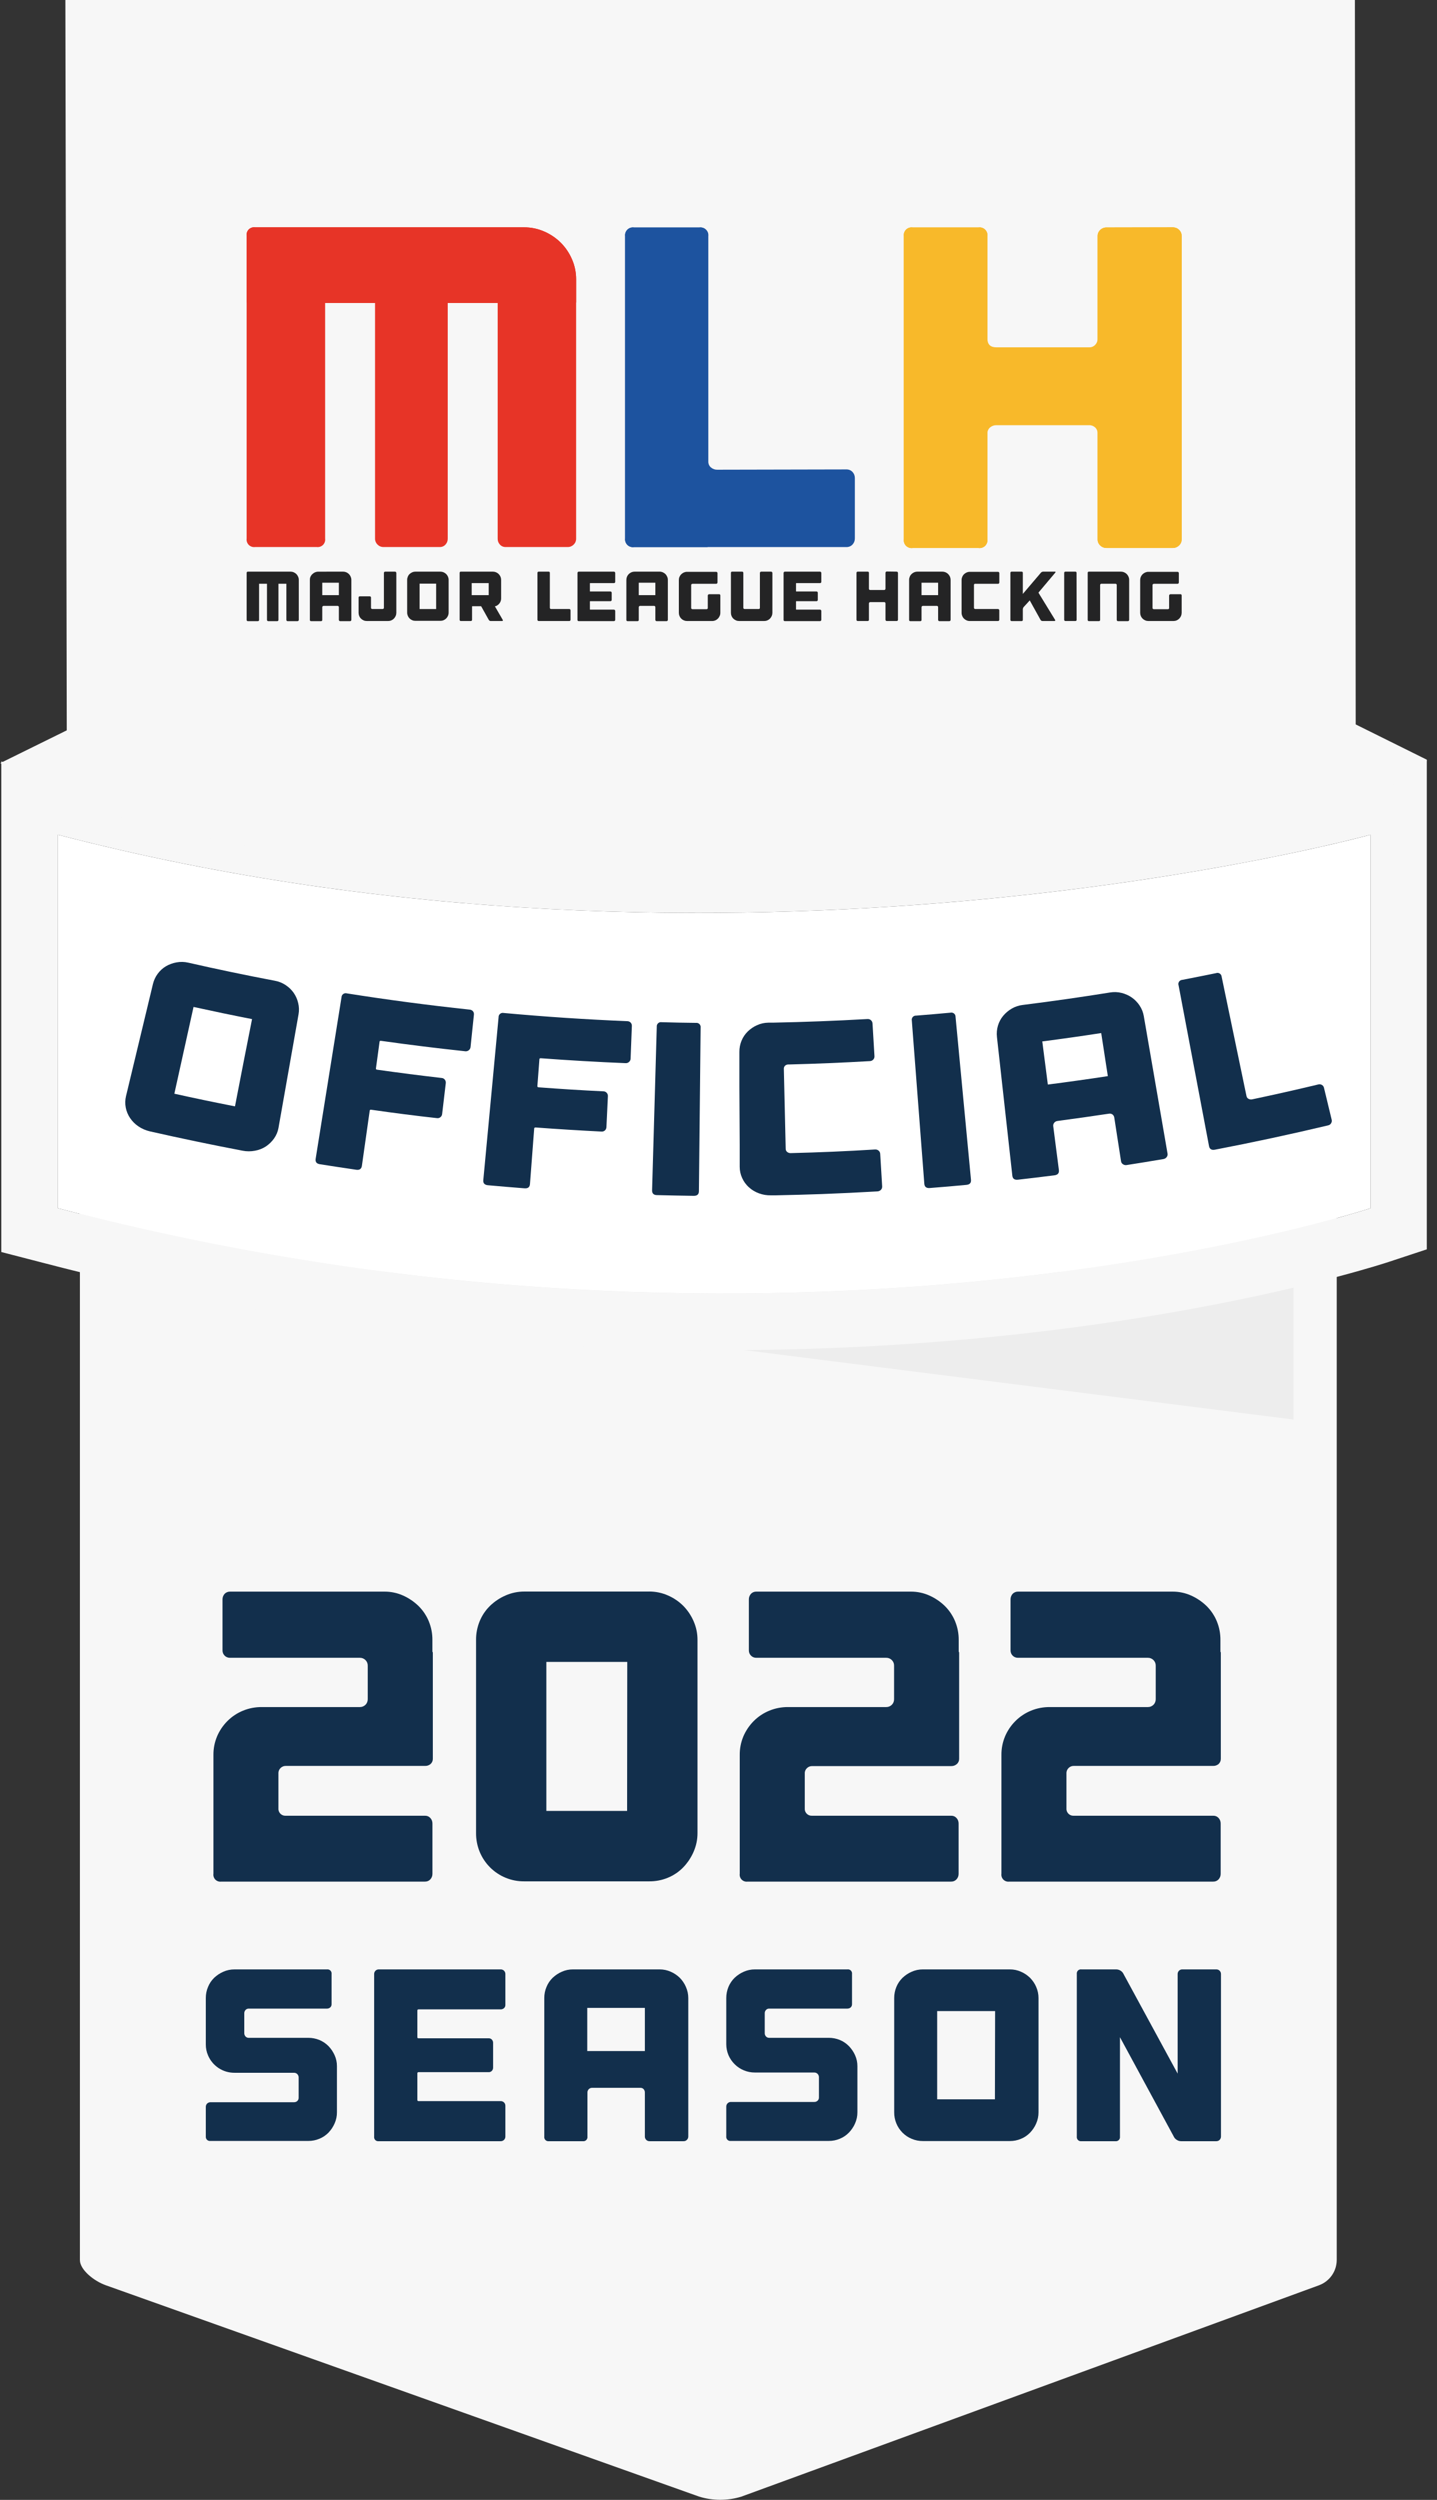 <svg width="138" height="240" viewBox="0 0 138 240" fill="none" xmlns="http://www.w3.org/2000/svg">
<rect x="0" y="0" width="138" height="240" fill="#333333" stroke="none"/>
<g clip-path="url(#clip0_724_2359)">
<path d="M7.674 93.398C7.674 92.491 9.613 92.093 10.908 92.093H126.812C128.106 92.093 128.371 92.491 128.371 93.398V216.977C128.368 217.503 128.204 218.016 127.902 218.447C127.599 218.878 127.173 219.207 126.68 219.391L71.215 239.679C69.884 240.096 68.457 240.096 67.126 239.679L10.161 219.394C9.006 218.983 7.674 217.898 7.674 216.977V93.398Z" fill="#F7F7F7"/>
<path opacity="0.42" d="M124.227 136.284V122.1H12.023L124.227 136.284Z" fill="#E0E0E0"/>
<path d="M131.615 115.992C131.615 115.992 75.878 134.414 5.56 115.992V80.138C70.443 97.026 131.615 80.138 131.615 80.138V115.992Z" fill="white"/>
<path d="M131.616 80.138V115.992C131.616 115.992 106.841 124.186 69.495 124.186C47.92 124.199 26.434 121.445 5.56 115.992V80.138C27.188 85.765 48.397 87.642 67.07 87.642C104.424 87.642 131.605 80.138 131.605 80.138H131.616ZM137.04 72.998L130.161 74.899C129.868 74.979 103.137 82.207 67.06 82.207C45.837 82.207 25.601 79.741 6.917 74.881L0.125 73.106V120.199L4.185 121.249C25.509 126.819 47.459 129.633 69.498 129.621C107.284 129.621 132.289 121.504 133.335 121.158L137.065 119.927V72.998H137.04Z" fill="#F7F7F7"/>
<path d="M26.392 94.155C26.767 94.221 27.124 94.364 27.439 94.577C27.739 94.775 27.999 95.027 28.206 95.32C28.406 95.611 28.551 95.936 28.632 96.279C28.723 96.64 28.736 97.015 28.67 97.381L26.745 108.279C26.68 108.646 26.535 108.994 26.319 109.298C26.106 109.598 25.84 109.857 25.534 110.062C25.217 110.268 24.861 110.409 24.488 110.473C24.096 110.549 23.694 110.549 23.302 110.473C20.325 109.906 17.354 109.286 14.389 108.614C13.999 108.523 13.629 108.363 13.297 108.14C12.98 107.928 12.708 107.657 12.495 107.341C12.287 107.036 12.144 106.692 12.076 106.329C12.005 105.963 12.015 105.586 12.104 105.223C12.962 101.642 13.823 98.059 14.686 94.476C14.77 94.121 14.924 93.787 15.139 93.493C15.354 93.198 15.625 92.95 15.938 92.763C16.252 92.581 16.596 92.456 16.953 92.393C17.324 92.324 17.705 92.333 18.073 92.418C20.836 93.048 23.609 93.627 26.392 94.155ZM24.205 97.838C22.329 97.471 20.455 97.081 18.586 96.67L16.744 105C18.679 105.43 20.619 105.835 22.566 106.214C23.103 103.426 23.649 100.634 24.205 97.838Z" fill="#122F4C"/>
<path d="M45.414 97.078C45.453 97.124 45.481 97.177 45.498 97.234C45.514 97.29 45.519 97.35 45.512 97.409L45.188 100.524C45.174 100.645 45.113 100.754 45.018 100.83C44.923 100.905 44.802 100.939 44.682 100.926C41.98 100.637 39.282 100.304 36.589 99.924C36.505 99.924 36.463 99.924 36.453 100.001C36.334 100.852 36.218 101.706 36.104 102.562C36.1 102.577 36.099 102.594 36.102 102.61C36.106 102.626 36.113 102.642 36.123 102.654C36.133 102.667 36.146 102.678 36.161 102.685C36.176 102.692 36.192 102.695 36.209 102.694C38.276 102.987 40.346 103.252 42.418 103.49C42.477 103.494 42.535 103.511 42.587 103.539C42.639 103.568 42.685 103.607 42.721 103.654C42.796 103.754 42.827 103.879 42.809 104.002L42.46 106.947C42.455 107.005 42.438 107.063 42.411 107.115C42.383 107.167 42.345 107.213 42.299 107.25C42.252 107.291 42.196 107.32 42.136 107.336C42.075 107.353 42.012 107.355 41.951 107.344C39.858 107.112 37.755 106.843 35.644 106.538C35.628 106.533 35.611 106.531 35.595 106.533C35.578 106.536 35.562 106.542 35.549 106.551C35.535 106.561 35.524 106.574 35.516 106.588C35.508 106.603 35.504 106.619 35.504 106.636C35.255 108.399 35.005 110.16 34.754 111.921C34.712 112.221 34.531 112.347 34.21 112.301C33.041 112.13 31.876 111.952 30.721 111.771C30.401 111.719 30.265 111.548 30.313 111.248C31.141 106.08 31.969 100.912 32.797 95.742C32.799 95.68 32.815 95.619 32.843 95.564C32.873 95.51 32.914 95.462 32.964 95.426C33.014 95.39 33.073 95.366 33.134 95.356C33.195 95.346 33.258 95.35 33.317 95.369C37.238 95.99 41.169 96.509 45.111 96.928C45.228 96.936 45.337 96.99 45.414 97.078Z" fill="#122F4C"/>
<path d="M60.561 98.17C60.602 98.213 60.633 98.264 60.654 98.32C60.674 98.376 60.683 98.435 60.68 98.494C60.638 99.541 60.6 100.587 60.558 101.634C60.557 101.694 60.544 101.752 60.519 101.807C60.493 101.861 60.457 101.909 60.411 101.948C60.365 101.991 60.31 102.024 60.249 102.044C60.189 102.064 60.126 102.072 60.062 102.066C57.349 101.955 54.638 101.798 51.931 101.595C51.851 101.595 51.809 101.616 51.802 101.679C51.739 102.542 51.674 103.401 51.607 104.257C51.603 104.273 51.604 104.29 51.608 104.307C51.613 104.323 51.621 104.338 51.632 104.35C51.643 104.363 51.657 104.373 51.673 104.379C51.688 104.385 51.705 104.387 51.722 104.386C53.799 104.544 55.878 104.673 57.959 104.773C58.018 104.774 58.077 104.788 58.13 104.813C58.184 104.839 58.231 104.875 58.27 104.92C58.309 104.964 58.338 105.015 58.357 105.071C58.376 105.127 58.383 105.186 58.378 105.244C58.334 106.23 58.287 107.217 58.238 108.206C58.235 108.325 58.184 108.438 58.099 108.52C58.055 108.561 58.002 108.593 57.945 108.613C57.888 108.633 57.827 108.64 57.767 108.635C55.653 108.53 53.542 108.399 51.432 108.241C51.349 108.241 51.303 108.272 51.3 108.349C51.163 110.126 51.028 111.9 50.895 113.672C50.874 113.972 50.7 114.108 50.375 114.084C49.2 113.993 48.028 113.892 46.856 113.787C46.531 113.756 46.385 113.592 46.413 113.292C46.901 108.08 47.39 102.869 47.881 97.657C47.878 97.595 47.89 97.534 47.915 97.477C47.94 97.42 47.978 97.37 48.026 97.331C48.073 97.291 48.13 97.263 48.19 97.249C48.25 97.235 48.313 97.235 48.373 97.249C52.327 97.612 56.28 97.874 60.233 98.037C60.294 98.035 60.355 98.046 60.411 98.069C60.468 98.092 60.519 98.126 60.561 98.17V98.17Z" fill="#122F4C"/>
<path d="M67.119 114.359C67.119 114.659 66.951 114.809 66.627 114.806C65.451 114.788 64.272 114.767 63.097 114.736C62.772 114.736 62.615 114.572 62.622 114.272L63.072 98.574C63.066 98.513 63.073 98.451 63.094 98.393C63.116 98.335 63.15 98.282 63.195 98.24C63.24 98.197 63.294 98.165 63.353 98.147C63.413 98.129 63.475 98.125 63.536 98.135C64.636 98.168 65.735 98.19 66.833 98.201C66.894 98.193 66.957 98.199 67.016 98.219C67.075 98.239 67.128 98.273 67.172 98.317C67.216 98.362 67.248 98.415 67.267 98.475C67.287 98.534 67.292 98.597 67.283 98.658C67.227 103.891 67.172 109.124 67.119 114.359Z" fill="#122F4C"/>
<path d="M75.4 102.304C75.358 102.343 75.324 102.391 75.302 102.444C75.281 102.498 75.271 102.556 75.275 102.614L75.453 110.288C75.452 110.347 75.465 110.406 75.49 110.459C75.516 110.512 75.553 110.559 75.599 110.595C75.698 110.674 75.822 110.713 75.948 110.704C78.641 110.638 81.333 110.522 84.024 110.355C84.086 110.349 84.149 110.355 84.209 110.374C84.269 110.392 84.324 110.422 84.373 110.463C84.419 110.501 84.458 110.549 84.485 110.603C84.512 110.657 84.527 110.716 84.529 110.777L84.718 113.899C84.722 113.96 84.713 114.02 84.692 114.078C84.671 114.135 84.638 114.187 84.596 114.23C84.504 114.324 84.378 114.378 84.247 114.38C82.468 114.483 80.688 114.567 78.906 114.635C77.436 114.686 75.969 114.727 74.504 114.757H74.043C73.646 114.767 73.251 114.701 72.878 114.562C72.521 114.432 72.193 114.234 71.912 113.979C71.64 113.731 71.421 113.429 71.27 113.093C71.115 112.755 71.036 112.387 71.036 112.015V111.628C71.036 111.052 71.036 110.473 71.036 109.884L71.005 104.355C71.005 103.842 71.005 103.329 71.005 102.813V100.988C71.002 100.618 71.073 100.25 71.214 99.907C71.351 99.575 71.554 99.275 71.811 99.024C72.07 98.773 72.371 98.568 72.7 98.421C73.042 98.267 73.411 98.185 73.785 98.18H74.214C77.238 98.12 80.269 98.004 83.308 97.831C83.368 97.827 83.428 97.834 83.484 97.853C83.541 97.871 83.594 97.901 83.638 97.941C83.683 97.98 83.72 98.028 83.746 98.082C83.772 98.135 83.787 98.194 83.79 98.254L83.978 101.393C83.983 101.453 83.975 101.513 83.955 101.569C83.935 101.626 83.904 101.677 83.863 101.721C83.823 101.766 83.774 101.802 83.72 101.828C83.665 101.854 83.606 101.869 83.546 101.871C80.946 102.02 78.347 102.128 75.749 102.195C75.687 102.189 75.624 102.195 75.564 102.214C75.504 102.233 75.448 102.263 75.4 102.304V102.304Z" fill="#122F4C"/>
<path d="M93.247 113.261C93.275 113.561 93.129 113.724 92.808 113.752C91.632 113.864 90.46 113.965 89.285 114.056C88.96 114.08 88.789 113.944 88.765 113.644C88.365 108.426 87.965 103.206 87.565 97.985C87.552 97.924 87.553 97.862 87.568 97.802C87.583 97.742 87.613 97.686 87.653 97.639C87.694 97.592 87.745 97.556 87.802 97.532C87.86 97.509 87.922 97.499 87.983 97.504C89.079 97.418 90.174 97.323 91.269 97.221C91.33 97.206 91.392 97.206 91.453 97.22C91.513 97.233 91.57 97.261 91.618 97.3C91.666 97.339 91.704 97.389 91.73 97.446C91.755 97.502 91.767 97.564 91.765 97.626C92.26 102.837 92.754 108.049 93.247 113.261Z" fill="#122F4C"/>
<path d="M106.607 95.281C106.977 95.219 107.356 95.235 107.72 95.327C108.068 95.414 108.398 95.563 108.693 95.766C108.986 95.973 109.238 96.232 109.436 96.53C109.643 96.839 109.783 97.189 109.844 97.556C110.605 101.951 111.364 106.345 112.122 110.738C112.135 110.799 112.134 110.862 112.119 110.922C112.105 110.982 112.077 111.039 112.039 111.087C111.96 111.19 111.845 111.257 111.718 111.276C110.555 111.473 109.381 111.665 108.194 111.851C108.073 111.872 107.948 111.844 107.846 111.774C107.794 111.743 107.751 111.7 107.718 111.649C107.685 111.599 107.665 111.541 107.657 111.481L107.008 107.295C107.001 107.237 106.982 107.18 106.953 107.128C106.924 107.077 106.884 107.032 106.838 106.995C106.788 106.958 106.732 106.933 106.671 106.919C106.611 106.906 106.549 106.906 106.489 106.919C104.847 107.165 103.205 107.398 101.563 107.616C101.501 107.622 101.441 107.64 101.385 107.67C101.33 107.699 101.282 107.739 101.242 107.787C101.202 107.835 101.172 107.891 101.156 107.951C101.14 108.011 101.137 108.075 101.148 108.136L101.689 112.326C101.727 112.622 101.584 112.793 101.263 112.835C100.091 112.981 98.922 113.124 97.75 113.257C97.426 113.292 97.248 113.159 97.217 112.863L95.741 99.565C95.698 99.197 95.73 98.825 95.835 98.47C95.936 98.125 96.106 97.805 96.334 97.528C96.567 97.249 96.847 97.013 97.161 96.83C97.482 96.643 97.838 96.524 98.207 96.481C101.012 96.13 103.812 95.73 106.607 95.281ZM106.388 103.305C106.178 101.93 105.967 100.555 105.753 99.178C103.869 99.469 101.983 99.736 100.094 99.98L100.628 104.121C102.551 103.874 104.474 103.605 106.394 103.312L106.388 103.305Z" fill="#122F4C"/>
<path d="M126.606 104.11C126.665 104.095 126.726 104.091 126.786 104.1C126.846 104.109 126.904 104.13 126.955 104.163C127.005 104.194 127.049 104.235 127.082 104.284C127.116 104.332 127.139 104.387 127.15 104.445L127.883 107.487C127.899 107.546 127.903 107.607 127.894 107.667C127.885 107.727 127.863 107.785 127.831 107.836C127.799 107.889 127.756 107.934 127.706 107.97C127.655 108.005 127.598 108.03 127.538 108.042C123.926 108.9 120.303 109.678 116.668 110.376C116.35 110.435 116.162 110.32 116.106 110.027C115.129 104.885 114.155 99.742 113.183 94.598C113.163 94.54 113.157 94.478 113.164 94.418C113.172 94.357 113.194 94.299 113.227 94.248C113.261 94.197 113.306 94.155 113.359 94.124C113.412 94.093 113.471 94.075 113.532 94.071C114.617 93.862 115.698 93.649 116.779 93.426C116.838 93.404 116.901 93.396 116.963 93.403C117.025 93.409 117.085 93.43 117.137 93.464C117.19 93.498 117.234 93.544 117.266 93.598C117.297 93.651 117.316 93.712 117.32 93.774C118.116 97.591 118.91 101.406 119.703 105.22C119.714 105.278 119.737 105.333 119.772 105.381C119.807 105.428 119.853 105.468 119.905 105.495C120.012 105.553 120.136 105.569 120.254 105.541C122.384 105.092 124.502 104.615 126.606 104.11Z" fill="#122F4C"/>
<path d="M137.135 72.991L130.193 69.548L130.116 0H6.279L6.411 70.116L0.038 73.256L6.411 77.683V77.791H6.554L6.942 78.063L6.976 77.791H9.122C9.122 77.791 68.571 95.641 129.289 78.063H130.196V77.791H130.235L137.135 72.991Z" fill="#F7F7F7"/>
<path d="M30.677 195.849C31.004 195.984 31.301 196.185 31.549 196.438C31.794 196.692 31.992 196.988 32.135 197.31C32.283 197.639 32.36 197.996 32.358 198.357V202.784C32.361 203.152 32.284 203.517 32.135 203.854C31.994 204.181 31.795 204.48 31.549 204.737C31.302 204.992 31.005 205.192 30.677 205.327C30.338 205.469 29.973 205.542 29.606 205.539H20.211C20.153 205.547 20.094 205.542 20.037 205.524C19.981 205.506 19.93 205.476 19.887 205.435C19.844 205.395 19.811 205.345 19.79 205.29C19.769 205.235 19.76 205.176 19.765 205.117V202.267C19.764 202.208 19.775 202.15 19.797 202.095C19.819 202.041 19.852 201.991 19.894 201.949C19.935 201.908 19.985 201.875 20.04 201.853C20.094 201.831 20.153 201.82 20.211 201.821H28.235C28.352 201.824 28.466 201.782 28.552 201.702C28.594 201.663 28.628 201.616 28.65 201.563C28.672 201.51 28.683 201.453 28.681 201.395V199.442C28.682 199.383 28.671 199.324 28.649 199.27C28.627 199.215 28.594 199.166 28.552 199.124C28.511 199.082 28.462 199.049 28.407 199.027C28.352 199.004 28.294 198.994 28.235 198.995H22.517C21.976 198.998 21.447 198.841 20.995 198.544C20.543 198.247 20.189 197.822 19.978 197.324C19.836 196.994 19.764 196.637 19.765 196.278V191.823C19.763 191.455 19.835 191.091 19.978 190.752C20.111 190.424 20.31 190.127 20.564 189.88C20.822 189.635 21.121 189.437 21.446 189.294C21.784 189.145 22.148 189.069 22.517 189.071H31.395C31.456 189.062 31.518 189.068 31.576 189.087C31.634 189.106 31.687 189.139 31.73 189.182C31.774 189.226 31.806 189.278 31.826 189.337C31.845 189.395 31.85 189.457 31.842 189.517V192.413C31.844 192.47 31.833 192.527 31.811 192.58C31.789 192.633 31.755 192.681 31.713 192.72C31.625 192.797 31.512 192.838 31.395 192.835H23.885C23.827 192.833 23.77 192.844 23.717 192.867C23.664 192.89 23.616 192.924 23.578 192.967C23.499 193.054 23.456 193.168 23.459 193.285V195.189C23.456 195.306 23.499 195.42 23.578 195.507C23.616 195.55 23.664 195.584 23.717 195.607C23.77 195.63 23.827 195.641 23.885 195.639H29.606C29.973 195.638 30.337 195.709 30.677 195.849V195.849Z" fill="#122F4C"/>
<path d="M48.404 189.199C48.446 189.24 48.479 189.29 48.501 189.344C48.524 189.399 48.535 189.457 48.533 189.516V192.481C48.535 192.539 48.524 192.596 48.502 192.649C48.479 192.702 48.446 192.749 48.404 192.788C48.317 192.867 48.204 192.909 48.087 192.907H40.2C40.12 192.907 40.081 192.945 40.081 193.022V195.59C40.081 195.652 40.12 195.684 40.2 195.684H46.932C46.99 195.682 47.047 195.692 47.1 195.714C47.153 195.737 47.201 195.77 47.239 195.813C47.316 195.9 47.358 196.014 47.354 196.13V198.488C47.358 198.605 47.317 198.719 47.239 198.806C47.201 198.848 47.153 198.882 47.1 198.904C47.047 198.927 46.99 198.937 46.932 198.935H40.2C40.184 198.933 40.167 198.934 40.152 198.939C40.136 198.944 40.122 198.953 40.111 198.964C40.099 198.976 40.09 198.99 40.085 199.006C40.08 199.021 40.079 199.037 40.081 199.054V201.597C40.079 201.613 40.08 201.629 40.085 201.645C40.09 201.66 40.099 201.674 40.111 201.686C40.122 201.697 40.136 201.706 40.152 201.711C40.167 201.716 40.184 201.718 40.2 201.715H48.087C48.146 201.714 48.205 201.724 48.259 201.747C48.314 201.769 48.363 201.802 48.404 201.844C48.446 201.886 48.479 201.935 48.501 201.99C48.523 202.044 48.534 202.103 48.533 202.162V205.116C48.534 205.175 48.523 205.234 48.501 205.288C48.479 205.343 48.446 205.392 48.404 205.434C48.363 205.476 48.314 205.509 48.259 205.531C48.205 205.554 48.146 205.564 48.087 205.563H36.383C36.322 205.573 36.26 205.568 36.2 205.549C36.141 205.531 36.088 205.498 36.043 205.455C35.999 205.411 35.966 205.358 35.946 205.299C35.926 205.24 35.921 205.178 35.93 205.116V189.516C35.929 189.457 35.94 189.399 35.962 189.344C35.984 189.29 36.017 189.24 36.059 189.199C36.1 189.157 36.15 189.123 36.204 189.101C36.259 189.079 36.318 189.068 36.377 189.07H48.08C48.14 189.067 48.2 189.078 48.256 189.1C48.312 189.122 48.362 189.156 48.404 189.199V189.199Z" fill="#122F4C"/>
<path d="M63.342 189.07C63.711 189.068 64.076 189.144 64.413 189.293C64.737 189.434 65.032 189.632 65.285 189.879C65.533 190.131 65.731 190.427 65.871 190.751C66.021 191.088 66.099 191.453 66.098 191.822V205.116C66.098 205.175 66.087 205.234 66.064 205.289C66.041 205.343 66.008 205.393 65.965 205.434C65.924 205.476 65.875 205.51 65.82 205.532C65.765 205.554 65.707 205.565 65.648 205.563H62.376C62.317 205.564 62.258 205.553 62.203 205.531C62.149 205.509 62.099 205.476 62.058 205.434C62.016 205.392 61.983 205.343 61.961 205.288C61.939 205.234 61.928 205.175 61.929 205.116V200.888C61.932 200.77 61.89 200.655 61.81 200.567C61.771 200.525 61.724 200.492 61.671 200.47C61.618 200.447 61.561 200.437 61.503 200.438H56.86C56.801 200.438 56.743 200.449 56.689 200.471C56.634 200.493 56.585 200.526 56.543 200.567C56.501 200.609 56.467 200.659 56.445 200.715C56.423 200.77 56.412 200.829 56.414 200.888V205.116C56.423 205.177 56.417 205.239 56.398 205.297C56.379 205.355 56.346 205.408 56.303 205.451C56.259 205.495 56.206 205.527 56.148 205.547C56.09 205.566 56.028 205.572 55.967 205.563H52.716C52.656 205.572 52.594 205.566 52.535 205.547C52.477 205.527 52.424 205.495 52.381 205.451C52.338 205.408 52.305 205.355 52.286 205.297C52.266 205.239 52.261 205.177 52.27 205.116V191.822C52.267 191.454 52.34 191.09 52.483 190.751C52.617 190.423 52.817 190.126 53.072 189.879C53.33 189.634 53.628 189.435 53.955 189.293C54.292 189.143 54.657 189.067 55.026 189.07H63.342ZM61.929 196.908V192.764H56.396V196.908H61.929Z" fill="#122F4C"/>
<path d="M80.658 195.848C80.984 195.983 81.28 196.184 81.526 196.437C81.772 196.691 81.972 196.986 82.116 197.309C82.265 197.638 82.341 197.995 82.339 198.356V202.783C82.342 203.151 82.266 203.516 82.116 203.854C81.974 204.181 81.774 204.479 81.526 204.736C81.281 204.991 80.985 205.191 80.658 205.326C80.319 205.468 79.955 205.541 79.587 205.538H70.193C70.132 205.547 70.07 205.542 70.012 205.522C69.954 205.503 69.901 205.47 69.858 205.427C69.814 205.384 69.782 205.331 69.762 205.273C69.743 205.214 69.737 205.153 69.746 205.092V202.242C69.745 202.183 69.755 202.124 69.778 202.07C69.8 202.015 69.833 201.966 69.875 201.924C69.916 201.882 69.966 201.848 70.02 201.826C70.075 201.804 70.134 201.793 70.193 201.795H78.199C78.316 201.798 78.43 201.756 78.516 201.677C78.558 201.638 78.592 201.59 78.614 201.537C78.636 201.484 78.647 201.427 78.645 201.37V199.416C78.646 199.357 78.635 199.299 78.612 199.245C78.59 199.19 78.558 199.141 78.516 199.099C78.475 199.057 78.425 199.024 78.371 199.002C78.316 198.98 78.257 198.969 78.199 198.97H72.499C72.131 198.972 71.766 198.9 71.428 198.757C71.097 198.621 70.797 198.421 70.545 198.167C70.295 197.918 70.095 197.623 69.956 197.299C69.817 196.967 69.746 196.612 69.746 196.252V191.822C69.745 191.455 69.816 191.091 69.956 190.751C70.091 190.424 70.292 190.127 70.545 189.879C70.803 189.634 71.102 189.435 71.428 189.293C71.765 189.144 72.13 189.068 72.499 189.07H81.373C81.434 189.06 81.496 189.065 81.555 189.085C81.614 189.104 81.667 189.136 81.711 189.18C81.754 189.223 81.787 189.276 81.807 189.335C81.826 189.393 81.832 189.455 81.823 189.516V192.412C81.824 192.469 81.813 192.526 81.791 192.579C81.769 192.632 81.736 192.679 81.694 192.719C81.605 192.796 81.491 192.837 81.373 192.834H73.866C73.808 192.832 73.751 192.843 73.698 192.866C73.645 192.889 73.597 192.923 73.559 192.966C73.479 193.052 73.436 193.166 73.44 193.284V195.188C73.436 195.306 73.479 195.42 73.559 195.506C73.597 195.549 73.645 195.583 73.698 195.606C73.751 195.629 73.808 195.64 73.866 195.638H79.587C79.954 195.637 80.318 195.708 80.658 195.848V195.848Z" fill="#122F4C"/>
<path d="M96.977 189.07C97.345 189.067 97.71 189.143 98.048 189.293C98.371 189.434 98.667 189.632 98.92 189.879C99.169 190.131 99.369 190.426 99.509 190.751C99.657 191.089 99.733 191.454 99.732 191.822V202.793C99.733 203.162 99.657 203.526 99.509 203.864C99.367 204.191 99.167 204.49 98.92 204.746C98.673 205.001 98.376 205.202 98.048 205.336C97.709 205.479 97.344 205.551 96.977 205.549H88.626C88.258 205.551 87.893 205.479 87.555 205.336C87.224 205.2 86.924 205 86.672 204.746C86.416 204.49 86.214 204.185 86.076 203.85C85.939 203.515 85.87 203.155 85.873 202.793V191.822C85.872 191.455 85.943 191.091 86.082 190.751C86.218 190.424 86.418 190.127 86.672 189.879C86.93 189.634 87.228 189.435 87.555 189.293C87.892 189.144 88.257 189.068 88.626 189.07H96.977ZM95.564 193.071H90V201.544H95.546L95.564 193.071Z" fill="#122F4C"/>
<path d="M117.126 189.199C117.168 189.24 117.201 189.29 117.223 189.344C117.245 189.399 117.256 189.457 117.255 189.516V205.116C117.255 205.175 117.244 205.234 117.222 205.288C117.2 205.343 117.167 205.392 117.126 205.434C117.084 205.476 117.035 205.509 116.98 205.531C116.926 205.554 116.867 205.564 116.808 205.563H113.418C113.285 205.561 113.154 205.524 113.041 205.455C112.924 205.393 112.826 205.3 112.758 205.186L107.554 195.579V205.116C107.562 205.177 107.557 205.239 107.538 205.297C107.518 205.355 107.486 205.408 107.442 205.451C107.399 205.495 107.346 205.527 107.288 205.547C107.23 205.566 107.168 205.572 107.107 205.563H103.859C103.799 205.571 103.737 205.566 103.678 205.547C103.62 205.527 103.567 205.495 103.523 205.451C103.48 205.408 103.447 205.355 103.427 205.297C103.407 205.239 103.401 205.177 103.409 205.116V189.516C103.401 189.455 103.406 189.393 103.426 189.335C103.445 189.276 103.478 189.223 103.522 189.18C103.566 189.136 103.619 189.104 103.678 189.085C103.736 189.065 103.798 189.06 103.859 189.07H107.201C107.334 189.072 107.464 189.108 107.578 189.174C107.696 189.236 107.794 189.331 107.861 189.447L113.093 199.074V189.516C113.092 189.457 113.103 189.399 113.125 189.344C113.147 189.29 113.18 189.24 113.222 189.199C113.263 189.157 113.313 189.123 113.367 189.101C113.422 189.079 113.481 189.068 113.54 189.07H116.815C116.873 189.069 116.93 189.08 116.984 189.103C117.037 189.125 117.085 189.158 117.126 189.199V189.199Z" fill="#122F4C"/>
<path d="M28.21 54.942C28.303 54.984 28.388 55.041 28.461 55.113C28.532 55.185 28.589 55.27 28.629 55.364C28.673 55.46 28.696 55.565 28.695 55.671V59.508C28.695 59.525 28.692 59.542 28.685 59.557C28.678 59.573 28.669 59.587 28.657 59.599C28.645 59.611 28.63 59.62 28.615 59.626C28.599 59.632 28.582 59.635 28.566 59.634H27.624C27.608 59.635 27.591 59.633 27.576 59.627C27.561 59.621 27.547 59.611 27.537 59.599C27.525 59.587 27.516 59.573 27.51 59.557C27.504 59.542 27.501 59.525 27.502 59.508V56.044H26.741V59.508C26.742 59.541 26.731 59.574 26.71 59.599C26.698 59.611 26.684 59.62 26.668 59.626C26.653 59.632 26.636 59.635 26.619 59.634H25.768C25.751 59.635 25.734 59.632 25.717 59.626C25.701 59.62 25.686 59.611 25.674 59.599C25.662 59.587 25.653 59.573 25.647 59.557C25.641 59.542 25.638 59.525 25.639 59.508V56.044H24.879V59.508C24.881 59.526 24.879 59.543 24.874 59.56C24.868 59.577 24.858 59.592 24.846 59.604C24.833 59.616 24.818 59.625 24.801 59.63C24.785 59.636 24.767 59.637 24.75 59.634H23.815C23.797 59.636 23.78 59.634 23.764 59.629C23.747 59.623 23.732 59.614 23.72 59.602C23.707 59.59 23.698 59.575 23.692 59.559C23.686 59.543 23.684 59.525 23.686 59.508V55.008C23.683 54.991 23.685 54.973 23.691 54.956C23.696 54.94 23.706 54.924 23.718 54.912C23.731 54.899 23.746 54.89 23.763 54.884C23.779 54.879 23.797 54.877 23.815 54.879H27.907C28.011 54.879 28.114 54.901 28.21 54.942V54.942Z" fill="#242425"/>
<path d="M32.947 54.879C33.054 54.879 33.16 54.9 33.258 54.942C33.351 54.984 33.436 55.041 33.509 55.113C33.58 55.185 33.637 55.27 33.676 55.364C33.719 55.461 33.742 55.565 33.742 55.671V59.508C33.743 59.525 33.739 59.542 33.733 59.557C33.726 59.573 33.716 59.587 33.704 59.599C33.692 59.611 33.678 59.62 33.662 59.626C33.647 59.632 33.63 59.634 33.614 59.634H32.672C32.655 59.635 32.638 59.632 32.623 59.626C32.607 59.62 32.593 59.611 32.581 59.599C32.568 59.587 32.558 59.574 32.551 59.558C32.545 59.542 32.542 59.525 32.542 59.508V58.294C32.543 58.278 32.541 58.261 32.535 58.245C32.529 58.23 32.519 58.215 32.508 58.203C32.497 58.191 32.483 58.181 32.468 58.175C32.453 58.168 32.437 58.165 32.42 58.165H31.077C31.044 58.166 31.011 58.18 30.987 58.204C30.963 58.228 30.949 58.26 30.948 58.294V59.508C30.951 59.526 30.949 59.543 30.943 59.56C30.938 59.576 30.928 59.591 30.916 59.604C30.903 59.616 30.888 59.625 30.871 59.63C30.854 59.635 30.837 59.637 30.819 59.634H29.884C29.867 59.636 29.85 59.634 29.834 59.629C29.817 59.623 29.803 59.614 29.791 59.602C29.778 59.59 29.769 59.575 29.764 59.559C29.758 59.542 29.756 59.525 29.759 59.508V55.671C29.757 55.566 29.777 55.461 29.818 55.364C29.861 55.27 29.922 55.185 30 55.116C30.073 55.046 30.158 54.988 30.251 54.945C30.349 54.904 30.454 54.882 30.561 54.883L32.947 54.879ZM32.542 57.136V55.943H30.948V57.136H32.542Z" fill="#242425"/>
<path d="M38.022 54.917C38.035 54.929 38.044 54.943 38.051 54.959C38.058 54.974 38.061 54.991 38.061 55.008V58.828C38.061 58.935 38.04 59.04 37.998 59.138C37.955 59.231 37.898 59.316 37.827 59.389C37.756 59.463 37.67 59.521 37.576 59.56C37.479 59.601 37.374 59.621 37.269 59.62H35.228C35.123 59.621 35.018 59.601 34.921 59.56C34.826 59.52 34.739 59.462 34.666 59.389C34.594 59.318 34.535 59.233 34.495 59.138C34.456 59.039 34.436 58.934 34.436 58.828V57.38C34.433 57.363 34.434 57.344 34.44 57.327C34.445 57.31 34.455 57.295 34.467 57.282C34.48 57.27 34.495 57.26 34.513 57.255C34.529 57.249 34.548 57.248 34.565 57.251H35.5C35.518 57.249 35.535 57.251 35.552 57.256C35.569 57.262 35.584 57.271 35.596 57.284C35.609 57.296 35.618 57.312 35.624 57.328C35.63 57.345 35.632 57.363 35.629 57.38V58.346C35.628 58.364 35.631 58.381 35.638 58.397C35.644 58.412 35.654 58.426 35.668 58.437C35.693 58.459 35.725 58.47 35.758 58.469H36.739C36.772 58.47 36.804 58.459 36.829 58.437C36.842 58.426 36.853 58.412 36.859 58.397C36.866 58.381 36.869 58.364 36.868 58.346V55.008C36.867 54.991 36.869 54.975 36.875 54.959C36.881 54.943 36.891 54.929 36.903 54.917C36.913 54.905 36.926 54.894 36.941 54.888C36.957 54.881 36.973 54.878 36.99 54.879H37.932C37.949 54.878 37.965 54.881 37.981 54.888C37.997 54.895 38.011 54.905 38.022 54.917V54.917Z" fill="#242425"/>
<path d="M42.292 54.879C42.398 54.879 42.502 54.9 42.599 54.942C42.789 55.024 42.94 55.175 43.022 55.364C43.063 55.461 43.085 55.565 43.084 55.671V58.81C43.085 58.917 43.063 59.023 43.022 59.121C42.979 59.214 42.921 59.298 42.851 59.372C42.779 59.446 42.694 59.504 42.599 59.543C42.502 59.584 42.398 59.604 42.292 59.602H39.892C39.787 59.604 39.683 59.584 39.586 59.543C39.49 59.503 39.404 59.445 39.331 59.372C39.258 59.301 39.201 59.215 39.163 59.121C39.122 59.023 39.1 58.917 39.101 58.81V55.671C39.1 55.565 39.122 55.461 39.163 55.364C39.2 55.269 39.257 55.183 39.331 55.113C39.406 55.042 39.492 54.984 39.586 54.942C39.682 54.9 39.787 54.879 39.892 54.879H42.292ZM41.884 56.03H40.294V58.472H41.884V56.03Z" fill="#242425"/>
<path d="M48.282 59.512C48.289 59.524 48.293 59.538 48.293 59.552C48.293 59.566 48.289 59.58 48.282 59.592C48.282 59.613 48.244 59.62 48.205 59.62H47.127C47.09 59.62 47.052 59.611 47.019 59.592C46.986 59.573 46.958 59.545 46.939 59.512L46.22 58.224C46.216 58.216 46.21 58.21 46.202 58.205C46.193 58.201 46.184 58.199 46.175 58.2H45.366C45.361 58.2 45.357 58.2 45.353 58.201C45.349 58.203 45.345 58.205 45.342 58.208C45.339 58.211 45.337 58.215 45.336 58.219C45.334 58.223 45.334 58.227 45.334 58.231V59.494C45.336 59.511 45.334 59.529 45.328 59.545C45.322 59.561 45.312 59.576 45.3 59.588C45.288 59.6 45.273 59.609 45.256 59.615C45.24 59.62 45.222 59.622 45.205 59.62H44.27C44.253 59.623 44.235 59.621 44.219 59.616C44.202 59.611 44.187 59.602 44.174 59.59C44.161 59.578 44.152 59.562 44.146 59.546C44.141 59.529 44.139 59.512 44.141 59.494V55.008C44.138 54.991 44.139 54.972 44.145 54.955C44.15 54.938 44.16 54.923 44.172 54.91C44.185 54.898 44.2 54.888 44.218 54.883C44.235 54.877 44.253 54.876 44.27 54.879H47.333C47.439 54.879 47.543 54.9 47.64 54.942C47.829 55.024 47.98 55.175 48.062 55.364C48.104 55.461 48.125 55.565 48.125 55.671V57.454C48.126 57.621 48.072 57.784 47.971 57.917C47.875 58.05 47.74 58.149 47.584 58.2H47.563C47.532 58.2 47.525 58.221 47.542 58.238L48.282 59.512ZM46.932 55.981H45.299V57.136H46.932V55.981Z" fill="#242425"/>
<path d="M54.669 58.469C54.686 58.468 54.703 58.472 54.718 58.478C54.734 58.485 54.748 58.495 54.76 58.507C54.781 58.532 54.792 58.565 54.791 58.598V59.494C54.792 59.527 54.781 59.559 54.76 59.585C54.748 59.597 54.734 59.606 54.718 59.612C54.703 59.618 54.686 59.621 54.669 59.62H51.742C51.725 59.622 51.708 59.62 51.691 59.615C51.675 59.609 51.66 59.6 51.648 59.588C51.635 59.576 51.626 59.561 51.62 59.545C51.614 59.529 51.612 59.511 51.613 59.494V55.008C51.611 54.991 51.613 54.973 51.618 54.956C51.624 54.94 51.633 54.924 51.646 54.912C51.658 54.899 51.674 54.89 51.69 54.884C51.707 54.879 51.725 54.877 51.742 54.879H52.674C52.691 54.876 52.709 54.877 52.727 54.883C52.744 54.888 52.759 54.898 52.772 54.91C52.784 54.923 52.794 54.938 52.799 54.955C52.805 54.972 52.806 54.991 52.803 55.008V58.347C52.803 58.364 52.806 58.38 52.812 58.396C52.819 58.412 52.829 58.426 52.841 58.437C52.867 58.458 52.899 58.47 52.932 58.469H54.669Z" fill="#242425"/>
<path d="M59.043 54.917C59.056 54.929 59.065 54.943 59.072 54.959C59.078 54.974 59.082 54.991 59.082 55.008V55.859C59.082 55.876 59.078 55.893 59.072 55.909C59.065 55.924 59.056 55.938 59.043 55.95C59.018 55.971 58.986 55.982 58.953 55.981H56.682C56.661 55.981 56.65 55.981 56.65 56.016V56.756C56.65 56.773 56.65 56.784 56.682 56.784H58.621C58.637 56.783 58.653 56.786 58.668 56.792C58.683 56.798 58.697 56.807 58.708 56.819C58.731 56.845 58.743 56.878 58.743 56.913V57.59C58.743 57.623 58.73 57.655 58.708 57.68C58.697 57.692 58.684 57.702 58.669 57.709C58.654 57.715 58.638 57.719 58.621 57.719H56.682C56.677 57.718 56.673 57.718 56.669 57.72C56.665 57.721 56.661 57.724 56.658 57.727C56.655 57.73 56.653 57.733 56.651 57.737C56.65 57.742 56.65 57.746 56.65 57.75V58.099V58.493C56.65 58.517 56.65 58.528 56.682 58.528H58.953C58.969 58.527 58.986 58.53 59.002 58.536C59.017 58.542 59.031 58.551 59.043 58.563C59.068 58.588 59.081 58.622 59.082 58.657V59.505C59.082 59.522 59.078 59.538 59.072 59.554C59.065 59.57 59.055 59.584 59.043 59.595C59.031 59.607 59.017 59.616 59.002 59.622C58.986 59.628 58.969 59.631 58.953 59.63H55.586C55.569 59.633 55.551 59.632 55.534 59.627C55.518 59.621 55.502 59.612 55.49 59.6C55.477 59.588 55.468 59.573 55.462 59.556C55.456 59.54 55.455 59.522 55.457 59.505V55.008C55.456 54.992 55.459 54.975 55.465 54.959C55.471 54.944 55.48 54.929 55.492 54.917C55.504 54.904 55.518 54.894 55.535 54.887C55.551 54.881 55.569 54.878 55.586 54.879H58.953C58.969 54.878 58.986 54.882 59.002 54.888C59.018 54.895 59.032 54.905 59.043 54.917V54.917Z" fill="#242425"/>
<path d="M63.341 54.879C63.447 54.878 63.553 54.9 63.651 54.942C63.744 54.984 63.83 55.041 63.903 55.113C63.974 55.185 64.031 55.27 64.07 55.364C64.115 55.46 64.137 55.565 64.136 55.671V59.508C64.136 59.525 64.133 59.542 64.126 59.557C64.12 59.573 64.11 59.587 64.098 59.599C64.086 59.611 64.072 59.62 64.056 59.626C64.04 59.632 64.024 59.635 64.007 59.634H63.065C63.048 59.635 63.032 59.632 63.016 59.626C63.001 59.62 62.986 59.611 62.974 59.599C62.962 59.587 62.953 59.573 62.946 59.557C62.94 59.542 62.936 59.525 62.936 59.508V58.294C62.937 58.278 62.934 58.261 62.928 58.245C62.922 58.23 62.913 58.215 62.901 58.203C62.89 58.191 62.877 58.181 62.862 58.175C62.847 58.168 62.831 58.165 62.814 58.165H61.471C61.437 58.166 61.405 58.18 61.381 58.204C61.357 58.228 61.343 58.26 61.342 58.294V59.508C61.344 59.525 61.343 59.543 61.337 59.559C61.332 59.575 61.322 59.59 61.31 59.602C61.298 59.614 61.283 59.623 61.267 59.629C61.251 59.634 61.233 59.636 61.216 59.634H60.282C60.264 59.637 60.246 59.636 60.23 59.63C60.213 59.625 60.198 59.616 60.185 59.604C60.173 59.592 60.163 59.576 60.157 59.56C60.152 59.543 60.15 59.526 60.152 59.508V55.671C60.153 55.566 60.173 55.462 60.212 55.364C60.251 55.269 60.309 55.184 60.383 55.113C60.456 55.042 60.541 54.984 60.634 54.942C60.732 54.9 60.838 54.879 60.944 54.879H63.341ZM62.936 57.136V55.943H61.342V57.136H62.936Z" fill="#242425"/>
<path d="M69.139 57.07C69.151 57.082 69.161 57.096 69.167 57.111C69.174 57.127 69.177 57.144 69.177 57.16V58.828C69.178 58.935 69.156 59.041 69.111 59.138C69.071 59.232 69.014 59.317 68.943 59.39C68.872 59.463 68.787 59.521 68.692 59.56C68.594 59.602 68.488 59.622 68.382 59.62H65.985C65.881 59.621 65.777 59.602 65.681 59.562C65.584 59.523 65.496 59.465 65.422 59.391C65.348 59.317 65.29 59.229 65.251 59.133C65.212 59.036 65.192 58.932 65.193 58.828V55.688C65.192 55.583 65.212 55.479 65.253 55.382C65.292 55.287 65.35 55.201 65.424 55.13C65.497 55.06 65.582 55.002 65.675 54.959C65.773 54.918 65.879 54.896 65.985 54.897H68.776C68.793 54.896 68.81 54.899 68.826 54.906C68.841 54.912 68.855 54.922 68.867 54.935C68.879 54.947 68.889 54.961 68.895 54.976C68.902 54.992 68.905 55.009 68.905 55.026V55.919C68.904 55.953 68.89 55.985 68.866 56.009C68.842 56.033 68.81 56.047 68.776 56.048H66.505C66.488 56.047 66.472 56.05 66.456 56.056C66.441 56.062 66.426 56.071 66.414 56.083C66.402 56.094 66.392 56.107 66.386 56.122C66.379 56.137 66.376 56.153 66.376 56.17V58.364C66.376 58.381 66.379 58.398 66.386 58.413C66.392 58.429 66.402 58.443 66.414 58.455C66.44 58.476 66.472 58.487 66.505 58.486H67.848C67.88 58.487 67.912 58.476 67.935 58.455C67.947 58.443 67.957 58.429 67.963 58.413C67.969 58.398 67.971 58.381 67.97 58.364V57.178C67.969 57.161 67.973 57.144 67.979 57.128C67.986 57.113 67.996 57.099 68.009 57.087C68.02 57.075 68.034 57.065 68.05 57.059C68.066 57.052 68.082 57.049 68.099 57.049H69.041C69.058 57.045 69.075 57.046 69.092 57.049C69.109 57.053 69.125 57.06 69.139 57.07V57.07Z" fill="#242425"/>
<path d="M74.137 54.917C74.15 54.929 74.16 54.943 74.166 54.959C74.173 54.974 74.176 54.991 74.176 55.008V58.828C74.176 58.935 74.155 59.04 74.113 59.138C74.07 59.231 74.013 59.316 73.942 59.39C73.871 59.463 73.785 59.521 73.691 59.56C73.594 59.601 73.489 59.621 73.384 59.62H70.984C70.879 59.621 70.774 59.601 70.677 59.56C70.582 59.52 70.495 59.462 70.422 59.39C70.349 59.318 70.291 59.233 70.251 59.138C70.212 59.04 70.192 58.934 70.192 58.828V55.008C70.189 54.991 70.19 54.972 70.196 54.955C70.201 54.938 70.21 54.923 70.223 54.91C70.236 54.898 70.251 54.888 70.268 54.883C70.285 54.877 70.303 54.876 70.321 54.879H71.256C71.273 54.877 71.291 54.879 71.308 54.884C71.325 54.89 71.34 54.899 71.352 54.912C71.365 54.924 71.374 54.94 71.38 54.956C71.386 54.973 71.387 54.991 71.385 55.008V58.347C71.384 58.363 71.387 58.38 71.393 58.396C71.399 58.411 71.408 58.425 71.42 58.437C71.447 58.458 71.48 58.469 71.514 58.469H72.854C72.87 58.471 72.887 58.469 72.903 58.464C72.919 58.459 72.933 58.45 72.945 58.438C72.957 58.426 72.966 58.412 72.971 58.396C72.977 58.38 72.978 58.363 72.976 58.347V55.008C72.975 54.991 72.979 54.974 72.985 54.959C72.992 54.943 73.002 54.929 73.014 54.917C73.025 54.905 73.04 54.895 73.055 54.888C73.071 54.882 73.088 54.878 73.105 54.879H74.047C74.064 54.878 74.081 54.882 74.096 54.888C74.112 54.895 74.126 54.905 74.137 54.917Z" fill="#242425"/>
<path d="M78.836 54.917C78.849 54.929 78.858 54.943 78.865 54.959C78.871 54.974 78.875 54.991 78.874 55.008V55.859C78.875 55.876 78.871 55.893 78.865 55.909C78.858 55.924 78.849 55.938 78.836 55.95C78.811 55.972 78.779 55.983 78.746 55.981H76.478C76.473 55.981 76.469 55.981 76.464 55.983C76.46 55.984 76.456 55.987 76.452 55.99C76.449 55.994 76.446 55.998 76.445 56.002C76.443 56.007 76.443 56.012 76.443 56.016V56.756C76.443 56.773 76.443 56.784 76.478 56.784H78.414C78.43 56.783 78.446 56.786 78.462 56.792C78.477 56.798 78.49 56.807 78.501 56.819C78.513 56.831 78.522 56.846 78.528 56.862C78.534 56.878 78.537 56.896 78.536 56.913V57.59C78.537 57.606 78.534 57.623 78.528 57.639C78.522 57.654 78.513 57.668 78.501 57.68C78.49 57.693 78.477 57.702 78.462 57.709C78.447 57.715 78.43 57.719 78.414 57.719H76.478C76.454 57.719 76.443 57.719 76.443 57.75V58.099V58.493C76.443 58.517 76.443 58.528 76.478 58.528H78.746C78.762 58.527 78.779 58.53 78.794 58.536C78.81 58.542 78.824 58.551 78.836 58.563C78.861 58.588 78.874 58.622 78.874 58.657V59.505C78.875 59.522 78.871 59.538 78.865 59.554C78.858 59.57 78.848 59.584 78.836 59.595C78.824 59.607 78.81 59.617 78.794 59.623C78.779 59.629 78.762 59.631 78.746 59.63H75.379C75.362 59.633 75.344 59.632 75.327 59.627C75.311 59.621 75.295 59.612 75.283 59.6C75.27 59.588 75.261 59.573 75.255 59.556C75.249 59.54 75.248 59.522 75.25 59.505V55.008C75.25 54.991 75.253 54.974 75.26 54.959C75.266 54.943 75.276 54.929 75.288 54.917C75.3 54.905 75.314 54.895 75.329 54.888C75.345 54.882 75.362 54.878 75.379 54.879H78.746C78.763 54.878 78.78 54.881 78.795 54.887C78.811 54.894 78.825 54.904 78.836 54.917V54.917Z" fill="#242425"/>
<path d="M86.107 54.879C86.124 54.878 86.142 54.881 86.158 54.888C86.174 54.895 86.189 54.905 86.201 54.917C86.213 54.929 86.222 54.944 86.228 54.959C86.234 54.975 86.237 54.992 86.236 55.008V59.494C86.236 59.511 86.234 59.528 86.228 59.543C86.222 59.559 86.213 59.573 86.201 59.585C86.175 59.608 86.141 59.621 86.107 59.62H85.165C85.148 59.62 85.131 59.618 85.116 59.612C85.1 59.606 85.086 59.597 85.074 59.585C85.062 59.573 85.052 59.559 85.046 59.544C85.039 59.528 85.036 59.511 85.036 59.494V57.928C85.037 57.896 85.026 57.864 85.004 57.841C84.993 57.829 84.978 57.82 84.963 57.814C84.947 57.808 84.93 57.805 84.914 57.806H83.574C83.557 57.805 83.541 57.808 83.525 57.814C83.51 57.82 83.495 57.829 83.483 57.841C83.471 57.852 83.461 57.865 83.455 57.88C83.448 57.895 83.445 57.911 83.445 57.928V59.494C83.447 59.512 83.446 59.529 83.44 59.546C83.434 59.562 83.425 59.578 83.412 59.59C83.4 59.602 83.384 59.611 83.368 59.616C83.351 59.621 83.333 59.623 83.316 59.62H82.381C82.364 59.622 82.346 59.62 82.33 59.615C82.314 59.609 82.299 59.6 82.286 59.588C82.274 59.576 82.264 59.561 82.258 59.545C82.252 59.529 82.25 59.511 82.252 59.494V55.008C82.25 54.991 82.251 54.973 82.257 54.956C82.263 54.94 82.272 54.924 82.285 54.912C82.297 54.899 82.312 54.89 82.329 54.884C82.346 54.879 82.364 54.877 82.381 54.879H83.316C83.334 54.876 83.352 54.877 83.369 54.883C83.386 54.888 83.401 54.898 83.414 54.91C83.427 54.923 83.436 54.938 83.441 54.955C83.447 54.972 83.448 54.99 83.445 55.008V56.512C83.443 56.529 83.445 56.547 83.45 56.564C83.456 56.58 83.465 56.596 83.478 56.608C83.49 56.62 83.505 56.63 83.522 56.636C83.539 56.641 83.557 56.643 83.574 56.641H84.914C84.93 56.641 84.947 56.638 84.963 56.631C84.979 56.624 84.993 56.615 85.004 56.602C85.025 56.577 85.037 56.545 85.036 56.512V54.994C85.035 54.977 85.039 54.96 85.045 54.945C85.052 54.929 85.062 54.915 85.074 54.904C85.085 54.891 85.099 54.881 85.115 54.874C85.131 54.867 85.148 54.864 85.165 54.865L86.107 54.879Z" fill="#242425"/>
<path d="M90.498 54.879C90.603 54.879 90.708 54.9 90.805 54.942C90.994 55.024 91.145 55.175 91.227 55.364C91.269 55.461 91.29 55.565 91.29 55.671V59.508C91.29 59.525 91.287 59.541 91.281 59.557C91.275 59.573 91.266 59.587 91.255 59.599C91.229 59.622 91.195 59.635 91.16 59.634H90.219C90.202 59.634 90.185 59.632 90.17 59.626C90.154 59.62 90.14 59.611 90.128 59.599C90.116 59.587 90.106 59.573 90.099 59.557C90.093 59.542 90.089 59.525 90.09 59.508V58.294C90.09 58.261 90.079 58.229 90.058 58.203C90.046 58.191 90.032 58.181 90.017 58.175C90.001 58.168 89.984 58.165 89.967 58.165H88.628C88.611 58.165 88.594 58.168 88.579 58.175C88.563 58.181 88.549 58.191 88.537 58.203C88.525 58.215 88.515 58.229 88.509 58.245C88.502 58.261 88.499 58.277 88.499 58.294V59.508C88.501 59.526 88.499 59.543 88.494 59.56C88.488 59.576 88.479 59.591 88.466 59.604C88.454 59.616 88.438 59.625 88.421 59.63C88.405 59.635 88.387 59.637 88.37 59.634H87.435C87.418 59.637 87.4 59.635 87.383 59.63C87.366 59.625 87.351 59.616 87.338 59.604C87.326 59.591 87.316 59.576 87.311 59.56C87.305 59.543 87.303 59.526 87.306 59.508V55.671C87.305 55.565 87.327 55.461 87.369 55.364C87.405 55.269 87.463 55.183 87.536 55.113C87.611 55.042 87.697 54.984 87.791 54.942C87.888 54.9 87.992 54.879 88.098 54.879H90.498ZM90.09 57.136V55.943H88.499V57.136H90.09Z" fill="#242425"/>
<path d="M93.572 56.065C93.559 56.076 93.55 56.09 93.543 56.105C93.536 56.12 93.533 56.136 93.533 56.152V58.347C93.533 58.364 93.536 58.38 93.543 58.396C93.549 58.412 93.559 58.426 93.572 58.437C93.597 58.458 93.629 58.47 93.662 58.469H95.839C95.856 58.469 95.873 58.472 95.888 58.479C95.904 58.485 95.918 58.495 95.93 58.507C95.942 58.519 95.951 58.533 95.957 58.549C95.963 58.564 95.965 58.581 95.965 58.598V59.494C95.966 59.511 95.963 59.528 95.957 59.544C95.951 59.559 95.942 59.573 95.93 59.585C95.918 59.597 95.904 59.606 95.888 59.612C95.873 59.618 95.856 59.621 95.839 59.62H93.139C93.033 59.622 92.927 59.602 92.829 59.56C92.734 59.52 92.647 59.462 92.574 59.39C92.502 59.318 92.445 59.232 92.406 59.138C92.365 59.04 92.343 58.935 92.344 58.828V55.688C92.343 55.583 92.365 55.478 92.406 55.382C92.444 55.287 92.501 55.202 92.574 55.13C92.649 55.06 92.735 55.002 92.829 54.959C92.927 54.917 93.032 54.896 93.139 54.897H95.843C95.86 54.896 95.877 54.899 95.892 54.906C95.908 54.912 95.922 54.922 95.933 54.935C95.945 54.947 95.954 54.961 95.96 54.977C95.966 54.992 95.969 55.009 95.968 55.026V55.919C95.969 55.935 95.966 55.952 95.96 55.968C95.954 55.983 95.945 55.998 95.933 56.009C95.921 56.022 95.907 56.031 95.892 56.038C95.876 56.044 95.859 56.048 95.843 56.048H93.662C93.631 56.041 93.598 56.048 93.572 56.065Z" fill="#242425"/>
<path d="M99.739 56.878C99.734 56.885 99.732 56.892 99.732 56.901C99.732 56.909 99.734 56.917 99.739 56.923L101.326 59.512C101.334 59.524 101.338 59.538 101.338 59.552C101.338 59.566 101.334 59.58 101.326 59.592C101.326 59.613 101.288 59.62 101.25 59.62H100.116C100.078 59.62 100.041 59.611 100.008 59.592C99.975 59.573 99.947 59.545 99.928 59.512L98.902 57.663C98.902 57.642 98.878 57.638 98.871 57.663L98.305 58.28C98.28 58.308 98.261 58.342 98.25 58.378C98.234 58.416 98.226 58.456 98.225 58.497V59.501C98.228 59.519 98.226 59.536 98.22 59.553C98.215 59.569 98.205 59.584 98.192 59.597C98.18 59.609 98.165 59.618 98.148 59.623C98.131 59.629 98.114 59.63 98.096 59.627H97.161C97.144 59.629 97.127 59.627 97.11 59.622C97.094 59.616 97.079 59.607 97.067 59.595C97.054 59.583 97.045 59.568 97.039 59.552C97.033 59.536 97.031 59.519 97.032 59.501V55.008C97.03 54.991 97.032 54.973 97.037 54.956C97.043 54.94 97.052 54.924 97.065 54.912C97.077 54.899 97.093 54.89 97.109 54.884C97.126 54.879 97.144 54.877 97.161 54.879H98.096C98.114 54.876 98.132 54.877 98.149 54.883C98.166 54.888 98.181 54.898 98.194 54.91C98.207 54.923 98.216 54.938 98.222 54.955C98.227 54.972 98.228 54.991 98.225 55.008V57.021L99.969 54.973C99.996 54.945 100.028 54.922 100.064 54.907C100.099 54.889 100.139 54.879 100.179 54.879H101.305C101.34 54.879 101.361 54.879 101.368 54.907C101.375 54.935 101.368 54.945 101.344 54.973L99.739 56.878Z" fill="#242425"/>
<path d="M103.391 59.494C103.394 59.512 103.392 59.529 103.386 59.546C103.381 59.562 103.371 59.578 103.359 59.59C103.346 59.602 103.331 59.611 103.314 59.616C103.297 59.621 103.279 59.623 103.262 59.62H102.327C102.31 59.622 102.293 59.62 102.276 59.615C102.26 59.609 102.245 59.6 102.233 59.588C102.22 59.576 102.211 59.561 102.205 59.545C102.199 59.529 102.197 59.511 102.198 59.494V55.008C102.196 54.991 102.198 54.973 102.203 54.956C102.209 54.94 102.219 54.924 102.231 54.912C102.243 54.899 102.259 54.89 102.275 54.884C102.292 54.879 102.31 54.877 102.327 54.879H103.255C103.273 54.876 103.291 54.877 103.308 54.883C103.325 54.888 103.341 54.898 103.353 54.91C103.366 54.923 103.375 54.938 103.381 54.955C103.386 54.972 103.387 54.991 103.384 55.008L103.391 59.494Z" fill="#242425"/>
<path d="M107.954 54.942C108.143 55.024 108.294 55.175 108.376 55.364C108.418 55.461 108.439 55.565 108.438 55.671V59.508C108.439 59.525 108.436 59.542 108.429 59.558C108.423 59.574 108.413 59.588 108.4 59.599C108.388 59.611 108.374 59.62 108.359 59.626C108.343 59.632 108.326 59.635 108.309 59.634H107.368C107.351 59.635 107.335 59.632 107.32 59.626C107.305 59.62 107.291 59.611 107.28 59.599C107.258 59.574 107.246 59.542 107.245 59.508V56.163C107.246 56.147 107.244 56.13 107.238 56.115C107.232 56.1 107.222 56.087 107.211 56.076C107.185 56.052 107.151 56.04 107.116 56.041H105.777C105.76 56.04 105.743 56.043 105.728 56.049C105.712 56.055 105.698 56.064 105.686 56.076C105.673 56.086 105.663 56.099 105.656 56.115C105.65 56.13 105.647 56.146 105.648 56.163V59.505C105.65 59.522 105.649 59.54 105.643 59.556C105.637 59.573 105.628 59.588 105.615 59.6C105.603 59.612 105.587 59.622 105.571 59.627C105.554 59.632 105.536 59.633 105.519 59.63H104.584C104.567 59.633 104.549 59.632 104.532 59.627C104.515 59.622 104.5 59.612 104.487 59.6C104.475 59.588 104.465 59.573 104.46 59.556C104.454 59.54 104.452 59.522 104.455 59.505V55.008C104.452 54.991 104.453 54.972 104.458 54.955C104.464 54.938 104.473 54.923 104.486 54.91C104.498 54.898 104.514 54.888 104.531 54.883C104.548 54.877 104.566 54.876 104.584 54.879H107.647C107.752 54.879 107.857 54.9 107.954 54.942V54.942Z" fill="#242425"/>
<path d="M113.441 57.07C113.454 57.081 113.463 57.096 113.47 57.111C113.476 57.127 113.48 57.144 113.48 57.16V58.828C113.48 58.935 113.459 59.04 113.417 59.138C113.374 59.231 113.317 59.316 113.246 59.39C113.175 59.463 113.089 59.521 112.995 59.56C112.898 59.601 112.793 59.621 112.688 59.62H110.288C110.183 59.621 110.078 59.601 109.981 59.56C109.886 59.52 109.799 59.462 109.726 59.39C109.653 59.318 109.595 59.233 109.555 59.138C109.516 59.039 109.496 58.934 109.496 58.828V55.688C109.496 55.583 109.516 55.479 109.555 55.381C109.595 55.287 109.653 55.201 109.726 55.13C109.801 55.06 109.887 55.002 109.981 54.959C110.078 54.917 110.182 54.896 110.288 54.897H113.079C113.096 54.895 113.114 54.898 113.13 54.905C113.147 54.911 113.161 54.922 113.173 54.935C113.185 54.947 113.194 54.961 113.2 54.977C113.206 54.992 113.209 55.009 113.208 55.026V55.919C113.208 55.935 113.206 55.952 113.2 55.968C113.194 55.983 113.185 55.997 113.173 56.009C113.161 56.022 113.146 56.032 113.13 56.038C113.113 56.045 113.096 56.048 113.079 56.048H110.811C110.794 56.047 110.778 56.049 110.762 56.055C110.746 56.061 110.732 56.071 110.721 56.083C110.708 56.093 110.697 56.106 110.691 56.122C110.684 56.137 110.681 56.153 110.682 56.17V58.364C110.681 58.381 110.684 58.398 110.69 58.414C110.697 58.43 110.707 58.444 110.721 58.455C110.746 58.476 110.778 58.488 110.811 58.486H112.151C112.167 58.488 112.184 58.487 112.2 58.481C112.216 58.476 112.23 58.467 112.242 58.455C112.254 58.444 112.263 58.429 112.268 58.413C112.274 58.397 112.275 58.381 112.273 58.364V57.178C112.274 57.144 112.288 57.112 112.312 57.088C112.336 57.064 112.368 57.05 112.402 57.049H113.344C113.361 57.045 113.378 57.045 113.395 57.049C113.412 57.053 113.428 57.06 113.441 57.07Z" fill="#242425"/>
<path d="M52.269 22.228C52.859 22.483 53.396 22.847 53.853 23.299C54.306 23.754 54.669 24.29 54.924 24.879C55.193 25.491 55.331 26.153 55.328 26.822V51.705C55.331 51.812 55.312 51.918 55.272 52.017C55.232 52.116 55.171 52.206 55.095 52.28C55.019 52.357 54.929 52.418 54.83 52.459C54.73 52.5 54.623 52.52 54.516 52.517H48.564C48.46 52.521 48.355 52.502 48.259 52.461C48.163 52.42 48.076 52.358 48.006 52.28C47.863 52.124 47.786 51.917 47.794 51.705V29.086H42.997V51.705C43.004 51.917 42.928 52.124 42.784 52.28C42.714 52.358 42.628 52.42 42.531 52.461C42.435 52.502 42.331 52.521 42.226 52.517H36.833C36.725 52.52 36.618 52.5 36.519 52.459C36.419 52.418 36.329 52.357 36.254 52.28C36.177 52.206 36.116 52.116 36.075 52.017C36.034 51.918 36.014 51.812 36.017 51.705V29.086H31.224V51.705C31.239 51.815 31.228 51.928 31.192 52.034C31.157 52.139 31.097 52.235 31.018 52.314C30.939 52.393 30.842 52.452 30.736 52.487C30.631 52.523 30.518 52.533 30.407 52.517H24.502C24.391 52.533 24.279 52.523 24.173 52.487C24.067 52.452 23.97 52.393 23.891 52.314C23.812 52.235 23.752 52.139 23.717 52.034C23.681 51.928 23.67 51.815 23.685 51.705V22.636C23.67 22.526 23.681 22.413 23.717 22.307C23.752 22.201 23.812 22.105 23.891 22.027C23.97 21.948 24.067 21.889 24.173 21.853C24.279 21.818 24.391 21.808 24.502 21.823H50.316C50.988 21.82 51.653 21.958 52.269 22.228V22.228Z" fill="#E73427"/>
<path d="M52.269 22.228C52.859 22.483 53.396 22.847 53.853 23.299C54.306 23.754 54.669 24.29 54.924 24.879C55.193 25.491 55.331 26.153 55.328 26.822V29.041L47.794 29.086H31.224L23.685 29.041V22.636C23.67 22.526 23.681 22.413 23.717 22.307C23.752 22.201 23.812 22.105 23.891 22.027C23.97 21.948 24.067 21.889 24.173 21.853C24.279 21.818 24.391 21.808 24.502 21.823H50.316C50.988 21.82 51.653 21.958 52.269 22.228V22.228Z" fill="#E73427"/>
<path d="M81.278 45.066C81.388 45.063 81.497 45.082 81.599 45.124C81.7 45.165 81.792 45.228 81.868 45.307C82.018 45.468 82.099 45.68 82.095 45.9V51.687C82.099 51.907 82.018 52.12 81.868 52.28C81.792 52.36 81.7 52.422 81.599 52.464C81.497 52.505 81.388 52.525 81.278 52.521H60.896C60.781 52.539 60.663 52.53 60.553 52.495C60.442 52.46 60.34 52.4 60.257 52.319C60.173 52.238 60.11 52.139 60.071 52.029C60.032 51.92 60.02 51.803 60.034 51.687V22.674C60.02 22.559 60.032 22.442 60.071 22.332C60.11 22.223 60.173 22.123 60.257 22.043C60.34 21.962 60.442 21.901 60.553 21.866C60.663 21.831 60.781 21.823 60.896 21.841H67.175C67.289 21.825 67.404 21.835 67.514 21.872C67.623 21.908 67.722 21.968 67.804 22.049C67.886 22.129 67.948 22.228 67.986 22.336C68.024 22.445 68.036 22.56 68.022 22.674V44.302C68.018 44.41 68.038 44.518 68.081 44.617C68.124 44.716 68.189 44.804 68.27 44.874C68.44 45.022 68.659 45.101 68.884 45.094L81.278 45.066Z" fill="#1D539F"/>
<path d="M67.953 52.521H60.892C60.778 52.539 60.66 52.529 60.55 52.494C60.44 52.459 60.339 52.398 60.256 52.318C60.172 52.237 60.109 52.138 60.071 52.029C60.032 51.919 60.02 51.802 60.034 51.687V22.674C60.02 22.559 60.032 22.443 60.071 22.333C60.109 22.224 60.172 22.125 60.256 22.044C60.339 21.963 60.44 21.903 60.55 21.868C60.66 21.832 60.778 21.823 60.892 21.841H67.14C67.254 21.823 67.371 21.832 67.482 21.868C67.592 21.903 67.693 21.963 67.776 22.044C67.859 22.125 67.923 22.224 67.961 22.333C68 22.443 68.012 22.559 67.998 22.674V44.302C67.998 44.512 67.953 52.521 67.953 52.521Z" fill="#1D539F"/>
<path d="M112.615 21.823C112.728 21.821 112.841 21.841 112.946 21.882C113.051 21.923 113.147 21.985 113.229 22.064C113.31 22.14 113.374 22.233 113.417 22.336C113.461 22.438 113.482 22.549 113.48 22.66V51.771C113.482 51.882 113.461 51.992 113.418 52.094C113.375 52.197 113.31 52.289 113.229 52.364C113.148 52.444 113.052 52.507 112.947 52.549C112.841 52.591 112.728 52.611 112.615 52.608H106.273C106.159 52.611 106.045 52.591 105.939 52.549C105.833 52.507 105.737 52.444 105.655 52.364C105.575 52.288 105.511 52.196 105.468 52.094C105.425 51.992 105.405 51.882 105.408 51.771V41.613C105.412 41.507 105.393 41.401 105.354 41.302C105.314 41.204 105.254 41.115 105.178 41.041C105.098 40.967 105.005 40.909 104.903 40.871C104.801 40.834 104.693 40.816 104.585 40.821H95.693C95.467 40.814 95.246 40.893 95.075 41.041C94.993 41.111 94.928 41.199 94.885 41.298C94.841 41.397 94.821 41.505 94.824 41.613V51.771C94.838 51.887 94.826 52.005 94.787 52.114C94.748 52.225 94.684 52.324 94.6 52.405C94.516 52.487 94.415 52.547 94.303 52.582C94.192 52.617 94.074 52.626 93.959 52.608H87.662C87.547 52.627 87.429 52.619 87.317 52.584C87.205 52.549 87.103 52.488 87.019 52.407C86.935 52.326 86.871 52.226 86.833 52.115C86.794 52.005 86.782 51.887 86.797 51.771V22.674C86.782 22.558 86.794 22.441 86.833 22.33C86.871 22.22 86.935 22.12 87.019 22.038C87.103 21.957 87.205 21.896 87.317 21.862C87.429 21.827 87.547 21.818 87.662 21.837H93.959C94.074 21.819 94.192 21.828 94.303 21.863C94.415 21.898 94.516 21.959 94.6 22.04C94.684 22.121 94.748 22.221 94.787 22.331C94.826 22.441 94.838 22.559 94.824 22.674V32.508C94.824 33.066 95.114 33.345 95.693 33.345H104.585C104.695 33.349 104.805 33.33 104.907 33.289C105.009 33.247 105.101 33.184 105.178 33.105C105.253 33.026 105.313 32.932 105.352 32.83C105.392 32.727 105.411 32.618 105.408 32.508V22.674C105.405 22.563 105.426 22.453 105.468 22.35C105.511 22.247 105.575 22.155 105.655 22.078C105.737 21.999 105.834 21.937 105.94 21.896C106.046 21.854 106.159 21.834 106.273 21.837L112.615 21.823Z" fill="#F8B92A"/>
<path d="M94.824 41.613V51.771C94.838 51.887 94.826 52.005 94.787 52.114C94.748 52.225 94.684 52.324 94.6 52.405C94.516 52.487 94.415 52.547 94.304 52.582C94.192 52.617 94.074 52.626 93.959 52.608H87.662C87.547 52.627 87.429 52.619 87.317 52.584C87.205 52.549 87.103 52.488 87.019 52.407C86.935 52.326 86.871 52.226 86.833 52.115C86.794 52.005 86.782 51.887 86.797 51.771V22.674C86.782 22.558 86.794 22.441 86.833 22.33C86.871 22.22 86.935 22.12 87.019 22.038C87.103 21.957 87.205 21.896 87.317 21.862C87.429 21.827 87.547 21.818 87.662 21.837H93.959C94.074 21.819 94.192 21.828 94.304 21.863C94.415 21.898 94.516 21.959 94.6 22.04C94.684 22.121 94.748 22.221 94.787 22.331C94.826 22.441 94.838 22.559 94.824 22.674V41.627V41.613Z" fill="#F8B92A"/>
<path d="M112.615 21.823C112.728 21.821 112.84 21.841 112.946 21.882C113.051 21.923 113.147 21.985 113.228 22.064C113.31 22.14 113.374 22.233 113.417 22.336C113.46 22.438 113.482 22.549 113.48 22.66V51.771C113.482 51.882 113.461 51.992 113.418 52.094C113.374 52.197 113.31 52.289 113.228 52.364C113.148 52.444 113.052 52.507 112.946 52.549C112.841 52.591 112.728 52.611 112.615 52.608H106.273C106.159 52.611 106.045 52.591 105.939 52.549C105.833 52.507 105.736 52.444 105.655 52.364C105.574 52.288 105.51 52.196 105.468 52.094C105.425 51.992 105.404 51.882 105.408 51.771V22.674C105.405 22.563 105.425 22.453 105.468 22.35C105.511 22.247 105.575 22.155 105.655 22.078C105.737 21.999 105.834 21.937 105.94 21.896C106.046 21.854 106.159 21.834 106.273 21.837L112.615 21.823Z" fill="#F8B92A"/>
<path d="M26.738 170.173V173.721C26.756 173.895 26.841 174.055 26.975 174.166C27.11 174.278 27.283 174.332 27.457 174.317H40.814C40.911 174.314 41.007 174.332 41.096 174.37C41.185 174.408 41.265 174.465 41.33 174.537C41.463 174.684 41.534 174.876 41.529 175.074V179.885C41.534 180.083 41.463 180.275 41.33 180.422C41.265 180.494 41.185 180.551 41.096 180.589C41.007 180.627 40.911 180.645 40.814 180.642H21.251C21.148 180.657 21.044 180.647 20.945 180.614C20.847 180.581 20.758 180.526 20.684 180.452C20.611 180.379 20.556 180.289 20.524 180.191C20.491 180.092 20.482 179.988 20.497 179.885V168.488C20.49 167.874 20.609 167.265 20.846 166.699C21.08 166.149 21.418 165.649 21.84 165.227C22.267 164.799 22.774 164.461 23.333 164.233C23.907 163.997 24.521 163.879 25.14 163.884H34.559C34.659 163.886 34.758 163.867 34.85 163.83C34.943 163.793 35.027 163.738 35.097 163.667C35.168 163.597 35.224 163.513 35.261 163.421C35.299 163.329 35.317 163.23 35.316 163.13V159.907C35.318 159.808 35.3 159.709 35.262 159.617C35.224 159.525 35.168 159.442 35.096 159.373C35.026 159.302 34.943 159.245 34.85 159.208C34.758 159.17 34.659 159.151 34.559 159.154H22.088C21.993 159.156 21.899 159.14 21.811 159.105C21.722 159.07 21.642 159.018 21.575 158.951C21.508 158.884 21.455 158.804 21.419 158.716C21.384 158.628 21.367 158.533 21.369 158.438V153.555C21.365 153.357 21.436 153.165 21.568 153.017C21.635 152.947 21.716 152.892 21.805 152.855C21.895 152.817 21.991 152.799 22.088 152.801H36.921C37.537 152.797 38.148 152.926 38.71 153.178C39.255 153.422 39.753 153.758 40.182 154.172C40.609 154.591 40.947 155.092 41.176 155.644C41.412 156.218 41.531 156.834 41.525 157.455V158.567C41.54 158.583 41.552 158.602 41.559 158.622C41.566 158.643 41.569 158.664 41.567 158.686V168.837C41.571 168.934 41.553 169.031 41.515 169.12C41.477 169.209 41.42 169.289 41.347 169.354C41.199 169.479 41.008 169.544 40.814 169.535H27.457C27.278 169.529 27.104 169.592 26.97 169.711C26.836 169.829 26.753 169.995 26.738 170.173V170.173Z" fill="#122F4C"/>
<path d="M62.33 152.791C62.953 152.788 63.57 152.916 64.14 153.167C64.688 153.404 65.188 153.742 65.612 154.162C66.031 154.587 66.368 155.086 66.606 155.634C66.858 156.204 66.986 156.821 66.983 157.444V175.974C66.986 176.598 66.857 177.214 66.606 177.785C66.366 178.336 66.029 178.841 65.612 179.274C65.195 179.703 64.694 180.042 64.14 180.269C63.566 180.506 62.95 180.624 62.33 180.617H50.361C49.74 180.625 49.124 180.506 48.551 180.269C47.993 180.039 47.487 179.701 47.061 179.274C46.635 178.848 46.297 178.342 46.067 177.785C45.83 177.211 45.712 176.595 45.718 175.974V157.448C45.711 156.827 45.83 156.211 46.067 155.637C46.294 155.083 46.632 154.582 47.061 154.165C47.494 153.747 47.998 153.41 48.551 153.171C49.121 152.919 49.738 152.791 50.361 152.794H62.33V152.791ZM60.237 159.551H52.468V173.853H60.223L60.237 159.551Z" fill="#122F4C"/>
<path d="M77.285 170.173V173.721C77.301 173.891 77.383 174.048 77.513 174.16C77.643 174.271 77.811 174.327 77.982 174.317H91.343C91.44 174.314 91.536 174.332 91.625 174.37C91.714 174.408 91.794 174.465 91.859 174.537C91.992 174.684 92.063 174.876 92.058 175.074V179.885C92.063 180.083 91.992 180.275 91.859 180.422C91.794 180.494 91.714 180.551 91.625 180.589C91.536 180.627 91.44 180.645 91.343 180.642H71.794C71.691 180.657 71.587 180.647 71.488 180.614C71.39 180.581 71.3 180.526 71.227 180.452C71.154 180.379 71.099 180.289 71.067 180.191C71.034 180.092 71.025 179.987 71.04 179.885V168.488C71.033 167.874 71.152 167.265 71.389 166.699C71.625 166.15 71.962 165.65 72.383 165.227C72.81 164.799 73.317 164.461 73.876 164.233C74.451 163.997 75.066 163.878 75.687 163.884H85.106C85.205 163.886 85.304 163.867 85.397 163.83C85.489 163.793 85.573 163.738 85.644 163.667C85.714 163.597 85.77 163.513 85.808 163.421C85.845 163.329 85.864 163.23 85.862 163.13V159.907C85.865 159.808 85.846 159.709 85.808 159.617C85.77 159.525 85.714 159.442 85.643 159.373C85.573 159.302 85.489 159.245 85.397 159.208C85.305 159.17 85.205 159.151 85.106 159.153H72.631C72.537 159.156 72.442 159.139 72.355 159.104C72.267 159.069 72.187 159.016 72.12 158.949C72.053 158.882 72.001 158.803 71.966 158.715C71.93 158.627 71.914 158.533 71.916 158.438V153.555C71.911 153.357 71.982 153.165 72.115 153.017C72.18 152.946 72.26 152.89 72.349 152.853C72.438 152.815 72.534 152.798 72.631 152.801H87.464C88.08 152.797 88.691 152.926 89.253 153.178C89.798 153.421 90.296 153.757 90.725 154.172C91.152 154.591 91.49 155.092 91.719 155.644C91.955 156.218 92.074 156.834 92.068 157.455V158.567C92.083 158.583 92.095 158.602 92.102 158.622C92.109 158.643 92.112 158.664 92.11 158.686V168.837C92.114 168.934 92.096 169.031 92.058 169.12C92.02 169.209 91.963 169.289 91.89 169.353C91.743 169.486 91.551 169.557 91.353 169.552H78C77.824 169.547 77.653 169.608 77.521 169.723C77.388 169.838 77.304 169.999 77.285 170.173V170.173Z" fill="#122F4C"/>
<path d="M102.415 170.173V173.721C102.433 173.895 102.518 174.055 102.652 174.166C102.787 174.278 102.959 174.332 103.133 174.317H116.511C116.608 174.314 116.705 174.332 116.794 174.37C116.883 174.408 116.963 174.465 117.028 174.537C117.16 174.684 117.232 174.877 117.226 175.074V179.885C117.232 180.083 117.16 180.275 117.028 180.422C116.963 180.494 116.883 180.551 116.794 180.589C116.705 180.627 116.608 180.645 116.511 180.642H96.928C96.825 180.656 96.72 180.647 96.622 180.614C96.523 180.581 96.434 180.526 96.36 180.452C96.287 180.379 96.231 180.289 96.199 180.191C96.166 180.093 96.156 179.988 96.171 179.885V168.488C96.164 167.874 96.282 167.265 96.519 166.699C96.752 166.148 97.09 165.648 97.514 165.227C97.94 164.799 98.448 164.461 99.007 164.233C99.58 163.997 100.194 163.879 100.814 163.884H110.232C110.332 163.886 110.431 163.867 110.523 163.83C110.616 163.793 110.7 163.738 110.771 163.667C110.841 163.597 110.897 163.513 110.934 163.421C110.972 163.329 110.991 163.23 110.989 163.13V159.907C110.991 159.808 110.973 159.709 110.935 159.617C110.897 159.525 110.841 159.442 110.77 159.373C110.7 159.302 110.616 159.245 110.524 159.208C110.431 159.17 110.332 159.151 110.232 159.154H97.765C97.67 159.156 97.576 159.14 97.487 159.105C97.399 159.07 97.319 159.018 97.252 158.951C97.184 158.884 97.131 158.804 97.096 158.716C97.061 158.628 97.044 158.533 97.046 158.438V153.555C97.041 153.357 97.113 153.165 97.245 153.017C97.312 152.947 97.393 152.892 97.482 152.855C97.572 152.817 97.668 152.799 97.765 152.801H112.597C113.214 152.797 113.824 152.926 114.387 153.178C114.931 153.422 115.429 153.758 115.859 154.172C116.286 154.591 116.624 155.092 116.853 155.644C117.089 156.218 117.208 156.834 117.202 157.455V158.567C117.216 158.583 117.227 158.602 117.234 158.623C117.24 158.643 117.243 158.665 117.24 158.686V168.837C117.244 168.934 117.226 169.03 117.189 169.119C117.151 169.208 117.095 169.288 117.024 169.354C116.881 169.474 116.699 169.539 116.511 169.535H103.151C102.969 169.524 102.79 169.585 102.653 169.704C102.515 169.824 102.43 169.992 102.415 170.173Z" fill="#122F4C"/>
</g>
<defs>
<clipPath id="clip0_724_2359">
<rect width="137.02" height="240" fill="white"/>
</clipPath>
</defs>
</svg>
